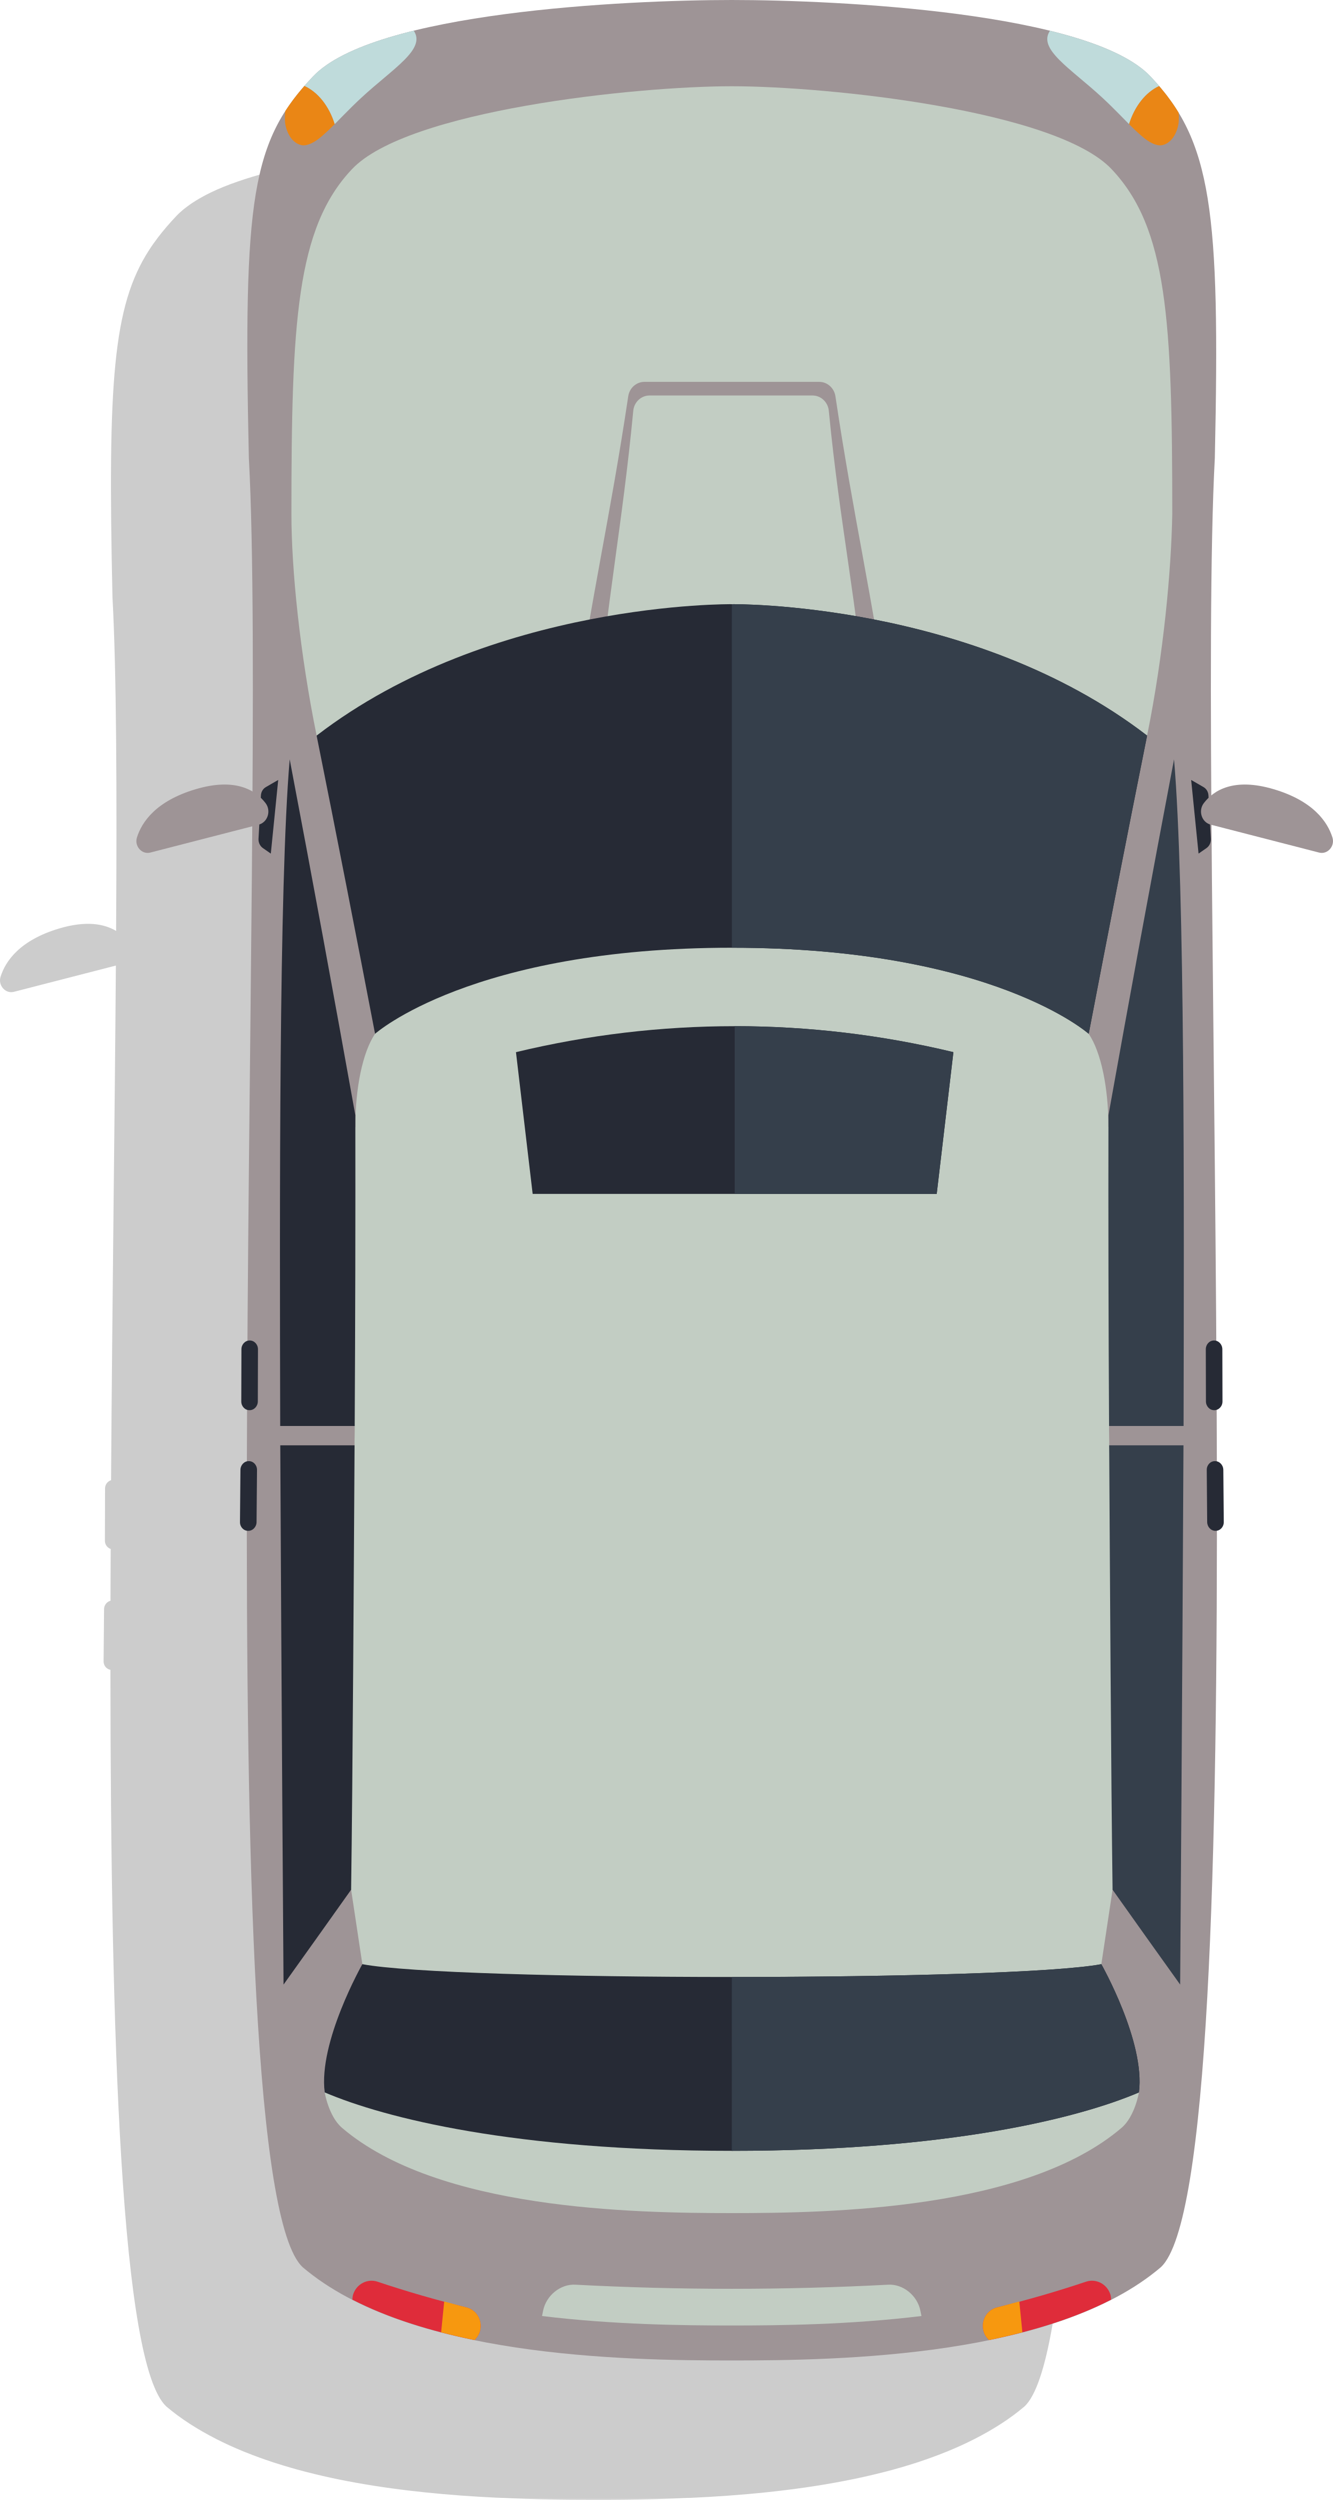 <svg width="128" height="240" viewBox="0 0 128 240" fill="none" xmlns="http://www.w3.org/2000/svg">
<path d="M114.85 93.773C114.383 92.294 113.033 90.28 109.221 89.144C106.155 88.232 104.317 88.847 103.217 89.751C103.13 76.03 103.172 64.536 103.556 57.324C104.016 36.226 103.421 28.639 99.205 22.883C99.204 22.88 99.201 22.878 99.2 22.875C98.889 22.452 98.56 22.039 98.211 21.632C98.21 21.632 98.21 21.632 98.21 21.632C97.947 21.325 97.677 21.021 97.39 20.72C97.184 20.5 96.947 20.289 96.697 20.082C96.618 20.018 96.532 19.956 96.449 19.893C96.264 19.75 96.07 19.611 95.865 19.474C95.763 19.408 95.661 19.341 95.556 19.276C95.338 19.142 95.109 19.009 94.873 18.88C94.772 18.826 94.677 18.771 94.575 18.719C94.254 18.553 93.921 18.392 93.571 18.236C93.545 18.224 93.522 18.212 93.496 18.201C93.099 18.025 92.681 17.857 92.248 17.693C92.195 17.673 92.137 17.654 92.082 17.633C91.708 17.495 91.321 17.361 90.924 17.231C90.828 17.199 90.73 17.168 90.633 17.137C90.252 17.016 89.863 16.898 89.464 16.785C89.376 16.76 89.289 16.735 89.2 16.709C88.719 16.576 88.23 16.446 87.727 16.322H87.726C77.995 13.929 64.246 13.37 57.169 13.37C50.098 13.37 36.361 13.928 26.632 16.317C26.63 16.318 26.628 16.318 26.625 16.32C26.125 16.442 25.637 16.571 25.159 16.704C25.065 16.731 24.972 16.758 24.88 16.783C24.488 16.896 24.105 17.011 23.732 17.13C23.626 17.163 23.521 17.196 23.417 17.231C23.029 17.357 22.654 17.489 22.289 17.623C22.226 17.646 22.158 17.669 22.095 17.693C21.664 17.855 21.247 18.024 20.85 18.199C20.826 18.208 20.806 18.219 20.784 18.23C20.43 18.387 20.093 18.549 19.77 18.716C19.668 18.77 19.571 18.825 19.473 18.879C19.235 19.008 19.006 19.14 18.788 19.276C18.683 19.34 18.58 19.405 18.48 19.471C18.272 19.609 18.078 19.75 17.892 19.893C17.811 19.956 17.724 20.017 17.645 20.082C17.395 20.288 17.161 20.499 16.955 20.717C16.953 20.717 16.952 20.718 16.952 20.72C16.951 20.721 16.95 20.722 16.948 20.724C16.29 21.417 15.7 22.102 15.163 22.805V22.806C14.859 23.204 14.573 23.61 14.306 24.025C10.837 29.414 10.34 36.702 10.8 57.324C11.184 64.47 11.232 75.822 11.149 89.379C10.014 88.704 8.298 88.366 5.682 89.144C1.872 90.28 0.521 92.294 0.055 93.773C-0.209 94.611 0.526 95.434 1.332 95.226C4.596 94.385 7.861 93.544 11.127 92.704C11.018 107.627 10.778 124.91 10.665 142.117C10.335 142.216 10.088 142.527 10.087 142.911C10.083 144.581 10.08 146.251 10.073 147.921C10.071 148.299 10.307 148.607 10.629 148.713C10.621 150.376 10.614 152.037 10.61 153.692C10.262 153.778 9.996 154.097 9.992 154.495C9.979 156.165 9.964 157.834 9.948 159.503C9.943 159.921 10.231 160.252 10.604 160.318C10.623 195.779 11.61 226.997 15.969 231.044C17.371 232.239 18.991 233.261 20.743 234.157V234.159C20.748 234.161 20.754 234.164 20.759 234.167C21.604 234.598 22.482 234.997 23.388 235.367C23.457 235.395 23.527 235.421 23.596 235.449C24.451 235.793 25.326 236.111 26.225 236.405C26.318 236.435 26.411 236.465 26.504 236.494C27.401 236.782 28.314 237.046 29.243 237.289C29.25 237.29 29.256 237.293 29.263 237.294C29.334 237.312 29.404 237.329 29.474 237.347C30.461 237.601 31.459 237.832 32.471 238.039C32.472 238.039 32.474 238.04 32.476 238.04C41.417 239.868 51.024 240 57.169 240C64.013 240 75.144 239.838 84.873 237.346C84.947 237.329 85.018 237.309 85.09 237.29C86.024 237.048 86.941 236.781 87.842 236.493C87.932 236.464 88.022 236.435 88.111 236.406C89.013 236.111 89.894 235.791 90.753 235.445C90.818 235.42 90.884 235.395 90.949 235.369C91.859 234.997 92.741 234.597 93.59 234.162C93.592 234.161 93.596 234.16 93.599 234.159C95.35 233.261 96.971 232.24 98.374 231.044C102.739 226.996 103.734 195.779 103.757 160.318C104.132 160.253 104.419 159.921 104.416 159.503C104.399 157.834 104.384 156.165 104.372 154.495C104.368 154.097 104.102 153.778 103.752 153.692C103.747 152.037 103.741 150.376 103.735 148.713C104.056 148.608 104.293 148.3 104.292 147.921C104.285 146.251 104.28 144.581 104.277 142.911C104.277 142.527 104.029 142.215 103.699 142.115C103.586 124.857 103.346 107.52 103.236 92.564C106.683 93.451 110.128 94.339 113.571 95.226C114.378 95.434 115.114 94.611 114.85 93.773Z" fill="black" fill-opacity="0.2"/>
<path d="M116.653 43.954C117.172 20.133 116.349 13.535 110.486 7.35C104.656 1.165 80.491 2.36778e-05 70.265 2.36778e-05C60.039 2.36778e-05 35.876 1.165 30.048 7.35C24.184 13.535 23.338 18.929 23.896 43.954C25.744 78.234 19.818 209.086 29.064 217.674C39.177 226.285 59.772 226.63 70.265 226.63C80.759 226.63 101.353 226.287 111.469 217.674C120.73 209.086 114.824 78.234 116.653 43.954Z" fill="#9E9496"/>
<path d="M112.566 49.355C112.566 30.739 112.095 21.905 106.749 16.251C101.436 10.598 79.549 8.281 70.268 8.281C60.986 8.281 39.099 10.598 33.79 16.251C28.441 21.905 27.983 31.013 27.983 49.355C27.983 54.687 28.797 62.71 30.403 70.625C33.32 77.34 34.927 88.443 36.015 99.257C34.816 101.018 34.117 104.497 34.122 108.178C32.548 113.205 33.705 130.354 34.059 136.909C34.079 137.268 34.029 138.408 34.047 138.766C34.065 138.767 30.481 167.633 33.716 181.432L34.794 188.58C33.956 193.779 30.948 199.362 31.18 200.893C31.18 200.893 31.553 203.19 32.84 204.293C42.062 212.165 60.743 212.48 70.268 212.48C79.791 212.48 98.473 212.164 107.698 204.293C108.986 203.19 109.365 200.893 109.365 200.893C109.61 199.277 106.575 193.86 105.755 188.58L106.834 181.432C108.429 169.969 106.49 138.767 106.508 138.766C106.527 138.408 106.477 137.268 106.497 136.909C106.852 130.354 108.008 113.205 106.434 108.178C106.439 104.497 105.741 101.018 104.541 99.257C105.628 88.443 107.234 77.34 110.149 70.625C111.755 62.71 112.47 54.687 112.566 49.355Z" fill="#C2CDC3"/>
<path d="M83.323 69.485C84.034 69.347 84.746 69.21 85.457 69.072C83.714 56.939 81.979 49.797 80.219 38.039C80.101 37.255 79.443 36.663 78.667 36.663H61.88C61.102 36.663 60.444 37.255 60.327 38.039C58.57 49.797 56.836 56.941 55.096 69.072C55.808 69.21 56.519 69.347 57.229 69.485C58.253 57.706 59.751 50.517 60.81 39.432C60.887 38.611 61.562 37.971 62.37 37.971H78.022C78.831 37.971 79.504 38.61 79.584 39.431C80.657 50.517 82.299 57.706 83.323 69.485Z" fill="#9E9496"/>
<path d="M70.275 58.008C70.29 58.01 47.197 57.705 30.403 70.625C32.32 80.168 34.186 89.712 36.015 99.257C36.015 99.257 45.255 90.992 70.278 90.992C95.302 90.992 104.541 99.257 104.541 99.257C106.37 89.712 108.234 80.168 110.149 70.625C93.355 57.705 70.261 58.01 70.275 58.008Z" fill="#262A35"/>
<path d="M34.059 136.909C34.116 126.919 34.136 117.063 34.121 107.073C32.079 95.683 29.985 84.293 27.818 72.905C26.776 85.164 26.859 115.486 26.906 136.909C29.29 136.909 31.675 136.909 34.059 136.909Z" fill="#262A35"/>
<path d="M26.913 138.766C27.018 161.174 27.222 190.54 27.226 190.54C29.401 187.504 31.563 184.467 33.716 181.432C33.87 170.557 33.981 149.643 34.047 138.766C31.67 138.766 29.292 138.766 26.913 138.766Z" fill="#262A35"/>
<path d="M106.497 136.909C106.44 126.919 106.42 117.063 106.437 107.073C108.478 95.683 110.57 84.293 112.736 72.905C113.781 85.164 113.698 115.486 113.651 136.909C111.266 136.909 108.882 136.909 106.497 136.909Z" fill="#353F4B"/>
<path d="M113.642 138.766C113.536 161.174 113.327 190.54 113.323 190.54C111.148 187.504 108.986 184.467 106.834 181.432C106.683 170.557 106.574 149.643 106.508 138.766C108.886 138.766 111.264 138.766 113.642 138.766Z" fill="#353F4B"/>
<path d="M105.754 188.58C97.19 190.221 43.359 190.221 34.794 188.58C34.803 188.58 30.553 196.032 31.18 200.893C36.972 203.364 49.399 206.502 70.271 206.502C91.142 206.503 103.572 203.364 109.365 200.893C109.993 196.032 105.746 188.58 105.754 188.58Z" fill="#262A35"/>
<path d="M104.541 99.257C106.37 89.712 108.235 80.168 110.149 70.625C93.355 57.705 70.261 58.01 70.275 58.008C70.276 69.002 70.278 79.997 70.278 90.992C95.302 90.992 104.542 99.257 104.541 99.257Z" fill="#353F4B"/>
<path d="M105.754 188.58C105.465 188.636 105.151 188.685 104.822 188.729C104.735 188.741 104.622 188.752 104.528 188.764C104.334 188.788 104.146 188.812 103.94 188.833C98.045 189.484 84.173 189.812 70.274 189.812C70.274 195.375 70.273 200.939 70.271 206.502C91.142 206.503 103.572 203.364 109.365 200.893C109.993 196.032 105.746 188.58 105.754 188.58Z" fill="#353F4B"/>
<path d="M70.265 223.271C74.944 223.271 81.618 223.198 88.483 222.361C88.449 222.193 88.415 222.026 88.381 221.857C88.085 220.381 86.708 219.278 85.293 219.353C75.288 219.881 65.245 219.881 55.238 219.353C53.824 219.278 52.447 220.381 52.15 221.857C52.116 222.026 52.082 222.193 52.049 222.361C58.914 223.198 65.586 223.271 70.265 223.271Z" fill="#C2CDC3"/>
<path d="M46.098 223.778C46.101 223.766 46.103 223.753 46.106 223.741C46.34 222.744 45.745 221.768 44.781 221.532C41.906 220.831 39.059 220.008 36.248 219.066C35.31 218.75 34.281 219.258 33.932 220.225C33.928 220.237 33.923 220.248 33.92 220.261C33.857 220.436 33.851 220.613 33.838 220.789C37.316 222.571 41.365 223.81 45.571 224.67C45.813 224.425 46.013 224.136 46.098 223.778Z" fill="#DF2C3A"/>
<path d="M106.6 220.225C106.252 219.258 105.224 218.75 104.285 219.066C101.475 220.008 98.626 220.83 95.752 221.532C94.786 221.768 94.193 222.744 94.426 223.741C94.428 223.753 94.431 223.766 94.434 223.778C94.518 224.138 94.718 224.425 94.96 224.67C99.167 223.81 103.215 222.571 106.694 220.789C106.682 220.613 106.677 220.436 106.613 220.261C106.609 220.248 106.604 220.237 106.6 220.225Z" fill="#DF2C3A"/>
<path d="M25.054 76.366C24.979 77.756 24.901 79.146 24.823 80.536C24.805 80.891 24.966 81.232 25.248 81.428C25.5 81.603 25.752 81.779 26.005 81.954C26.244 79.597 26.48 77.24 26.715 74.883C26.32 75.112 25.923 75.34 25.528 75.569C25.251 75.729 25.072 76.03 25.054 76.366Z" fill="#262A35"/>
<path d="M24.842 79.174C21.369 80.067 17.898 80.962 14.428 81.856C13.622 82.064 12.886 81.241 13.15 80.403C13.617 78.923 14.967 76.91 18.778 75.775C22.625 74.63 24.561 75.882 25.497 77.103C26.063 77.843 25.706 78.952 24.842 79.174Z" fill="#9E9496"/>
<path d="M116.041 76.366C116.117 77.756 116.194 79.146 116.271 80.536C116.291 80.891 116.13 81.232 115.848 81.428C115.595 81.603 115.343 81.779 115.09 81.954C114.852 79.597 114.614 77.24 114.38 74.883C114.776 75.112 115.172 75.34 115.568 75.569C115.844 75.729 116.023 76.03 116.041 76.366Z" fill="#262A35"/>
<path d="M116.252 79.174C119.726 80.067 123.198 80.962 126.666 81.856C127.474 82.064 128.209 81.241 127.945 80.403C127.479 78.923 126.128 76.91 122.317 75.775C118.47 74.63 116.535 75.882 115.599 77.103C115.031 77.843 115.39 78.952 116.252 79.174Z" fill="#9E9496"/>
<path d="M46.098 223.778C46.101 223.766 46.103 223.753 46.106 223.741C46.339 222.744 45.747 221.768 44.781 221.532C44.069 221.359 43.363 221.154 42.654 220.966C42.557 221.952 42.458 222.938 42.359 223.924C43.415 224.199 44.488 224.448 45.571 224.67C45.813 224.425 46.014 224.136 46.098 223.778Z" fill="#F7980F"/>
<path d="M94.426 223.741C94.428 223.753 94.431 223.766 94.434 223.778C94.518 224.138 94.718 224.425 94.96 224.67C96.044 224.448 97.116 224.199 98.172 223.924C98.075 222.938 97.976 221.952 97.878 220.965C97.17 221.154 96.464 221.359 95.752 221.532C94.786 221.768 94.193 222.744 94.426 223.741Z" fill="#F7980F"/>
<path d="M23.967 135.392C23.962 135.392 23.957 135.392 23.951 135.392C23.517 135.392 23.166 135.016 23.169 134.551C23.175 132.881 23.18 131.211 23.183 129.542C23.184 129.078 23.537 128.701 23.971 128.701C23.976 128.701 23.981 128.701 23.986 128.701C24.42 128.701 24.772 129.078 24.771 129.542C24.767 131.211 24.762 132.881 24.757 134.551C24.755 135.016 24.402 135.393 23.967 135.392Z" fill="#262A35"/>
<path d="M23.84 146.976C23.835 146.976 23.828 146.976 23.823 146.976C23.388 146.976 23.039 146.599 23.044 146.134C23.06 144.464 23.075 142.794 23.088 141.125C23.091 140.66 23.447 140.284 23.882 140.284C23.887 140.284 23.892 140.284 23.899 140.284C24.333 140.284 24.682 140.66 24.679 141.125C24.666 142.794 24.652 144.464 24.636 146.134C24.632 146.599 24.275 146.976 23.84 146.976Z" fill="#262A35"/>
<path d="M116.605 135.392C116.599 135.392 116.594 135.392 116.589 135.392C116.155 135.392 115.802 135.016 115.799 134.551C115.793 132.881 115.789 131.211 115.786 129.542C115.784 129.078 116.136 128.701 116.57 128.701C116.575 128.701 116.58 128.701 116.585 128.701C117.019 128.701 117.372 129.078 117.374 129.542C117.376 131.211 117.381 132.881 117.387 134.551C117.39 135.016 117.04 135.393 116.605 135.392Z" fill="#262A35"/>
<path d="M116.73 146.976C116.725 146.976 116.72 146.976 116.715 146.976C116.28 146.976 115.923 146.599 115.918 146.134C115.903 144.464 115.89 142.794 115.877 141.125C115.873 140.66 116.222 140.284 116.658 140.284C116.663 140.284 116.668 140.284 116.673 140.284C117.108 140.284 117.464 140.66 117.468 141.125C117.48 142.794 117.495 144.464 117.511 146.134C117.515 146.599 117.166 146.976 116.73 146.976Z" fill="#262A35"/>
<path d="M89.947 114.627H51.148C50.194 106.53 50.499 109.116 49.545 101.018C63.357 97.692 77.738 97.692 91.55 101.018C90.596 109.116 90.902 106.53 89.947 114.627Z" fill="#262A35"/>
<path d="M89.947 114.627C90.902 106.53 90.596 109.116 91.55 101.018C84.645 99.355 77.596 98.523 70.548 98.523V114.627H89.947Z" fill="#353F4B"/>
<path d="M29.227 8.253C30.531 8.851 31.592 10.178 32.136 11.921C31.936 12.123 31.744 12.312 31.556 12.491C32.451 11.636 33.478 10.509 34.707 9.375C37.767 6.547 40.934 4.718 39.729 2.947C35.389 4.013 31.845 5.442 30.048 7.35C29.761 7.651 29.49 7.952 29.227 8.253Z" fill="#BFDBDB"/>
<path d="M31.556 12.491C31.522 12.523 31.49 12.552 31.456 12.584C31.49 12.553 31.522 12.523 31.556 12.491Z" fill="#EA8615"/>
<path d="M29.227 8.253C28.542 9.036 27.937 9.823 27.401 10.655C27.392 10.719 27.382 10.783 27.376 10.844C27.357 11.053 27.35 11.257 27.359 11.455C27.362 11.556 27.361 11.658 27.372 11.755C27.402 12.014 27.461 12.258 27.544 12.489C27.569 12.56 27.598 12.629 27.628 12.698C27.738 12.946 27.869 13.181 28.048 13.384C28.176 13.527 28.305 13.632 28.435 13.72C28.471 13.744 28.507 13.764 28.545 13.785C28.649 13.842 28.754 13.886 28.861 13.911C28.892 13.919 28.922 13.932 28.953 13.937C29.088 13.959 29.226 13.96 29.367 13.937C29.395 13.933 29.423 13.923 29.451 13.916C29.569 13.891 29.69 13.851 29.813 13.798C29.853 13.781 29.891 13.763 29.931 13.744C30.075 13.674 30.221 13.591 30.369 13.489C30.377 13.483 30.384 13.48 30.392 13.476C30.553 13.363 30.721 13.232 30.892 13.089C30.933 13.054 30.974 13.018 31.014 12.983C31.158 12.859 31.305 12.726 31.456 12.584C31.489 12.552 31.522 12.523 31.556 12.491C31.744 12.312 31.936 12.123 32.136 11.921C31.592 10.178 30.531 8.851 29.227 8.253Z" fill="#EA8615"/>
<path d="M105.846 9.375C107.075 10.509 108.103 11.636 108.998 12.491C108.809 12.312 108.618 12.123 108.416 11.921C108.958 10.187 110.012 8.864 111.306 8.262C111.043 7.955 110.773 7.651 110.486 7.35C108.69 5.445 105.153 4.018 100.822 2.952C99.624 4.722 102.79 6.55 105.846 9.375Z" fill="#BFDBDB"/>
<path d="M111.306 8.262C110.012 8.864 108.958 10.187 108.416 11.921C108.618 12.123 108.809 12.312 108.998 12.491C109.032 12.523 109.064 12.552 109.097 12.584C109.248 12.726 109.395 12.859 109.539 12.983C109.58 13.018 109.621 13.054 109.661 13.089C109.833 13.232 109.999 13.363 110.162 13.476C110.169 13.48 110.176 13.483 110.183 13.489C110.333 13.591 110.478 13.674 110.621 13.744C110.661 13.763 110.701 13.781 110.74 13.798C110.863 13.851 110.984 13.891 111.103 13.916C111.13 13.923 111.159 13.933 111.187 13.937C111.327 13.96 111.465 13.959 111.601 13.937C111.631 13.932 111.661 13.919 111.691 13.911C111.799 13.886 111.904 13.842 112.009 13.785C112.045 13.764 112.083 13.744 112.119 13.72C112.249 13.632 112.378 13.527 112.504 13.384C112.685 13.181 112.815 12.946 112.926 12.698C112.956 12.629 112.984 12.56 113.009 12.489C113.091 12.258 113.15 12.014 113.18 11.755C113.191 11.658 113.191 11.556 113.194 11.455C113.203 11.257 113.196 11.053 113.178 10.844C113.176 10.835 113.174 10.826 113.174 10.817C112.628 9.919 112.009 9.08 111.306 8.262Z" fill="#EA8615"/>
</svg>
